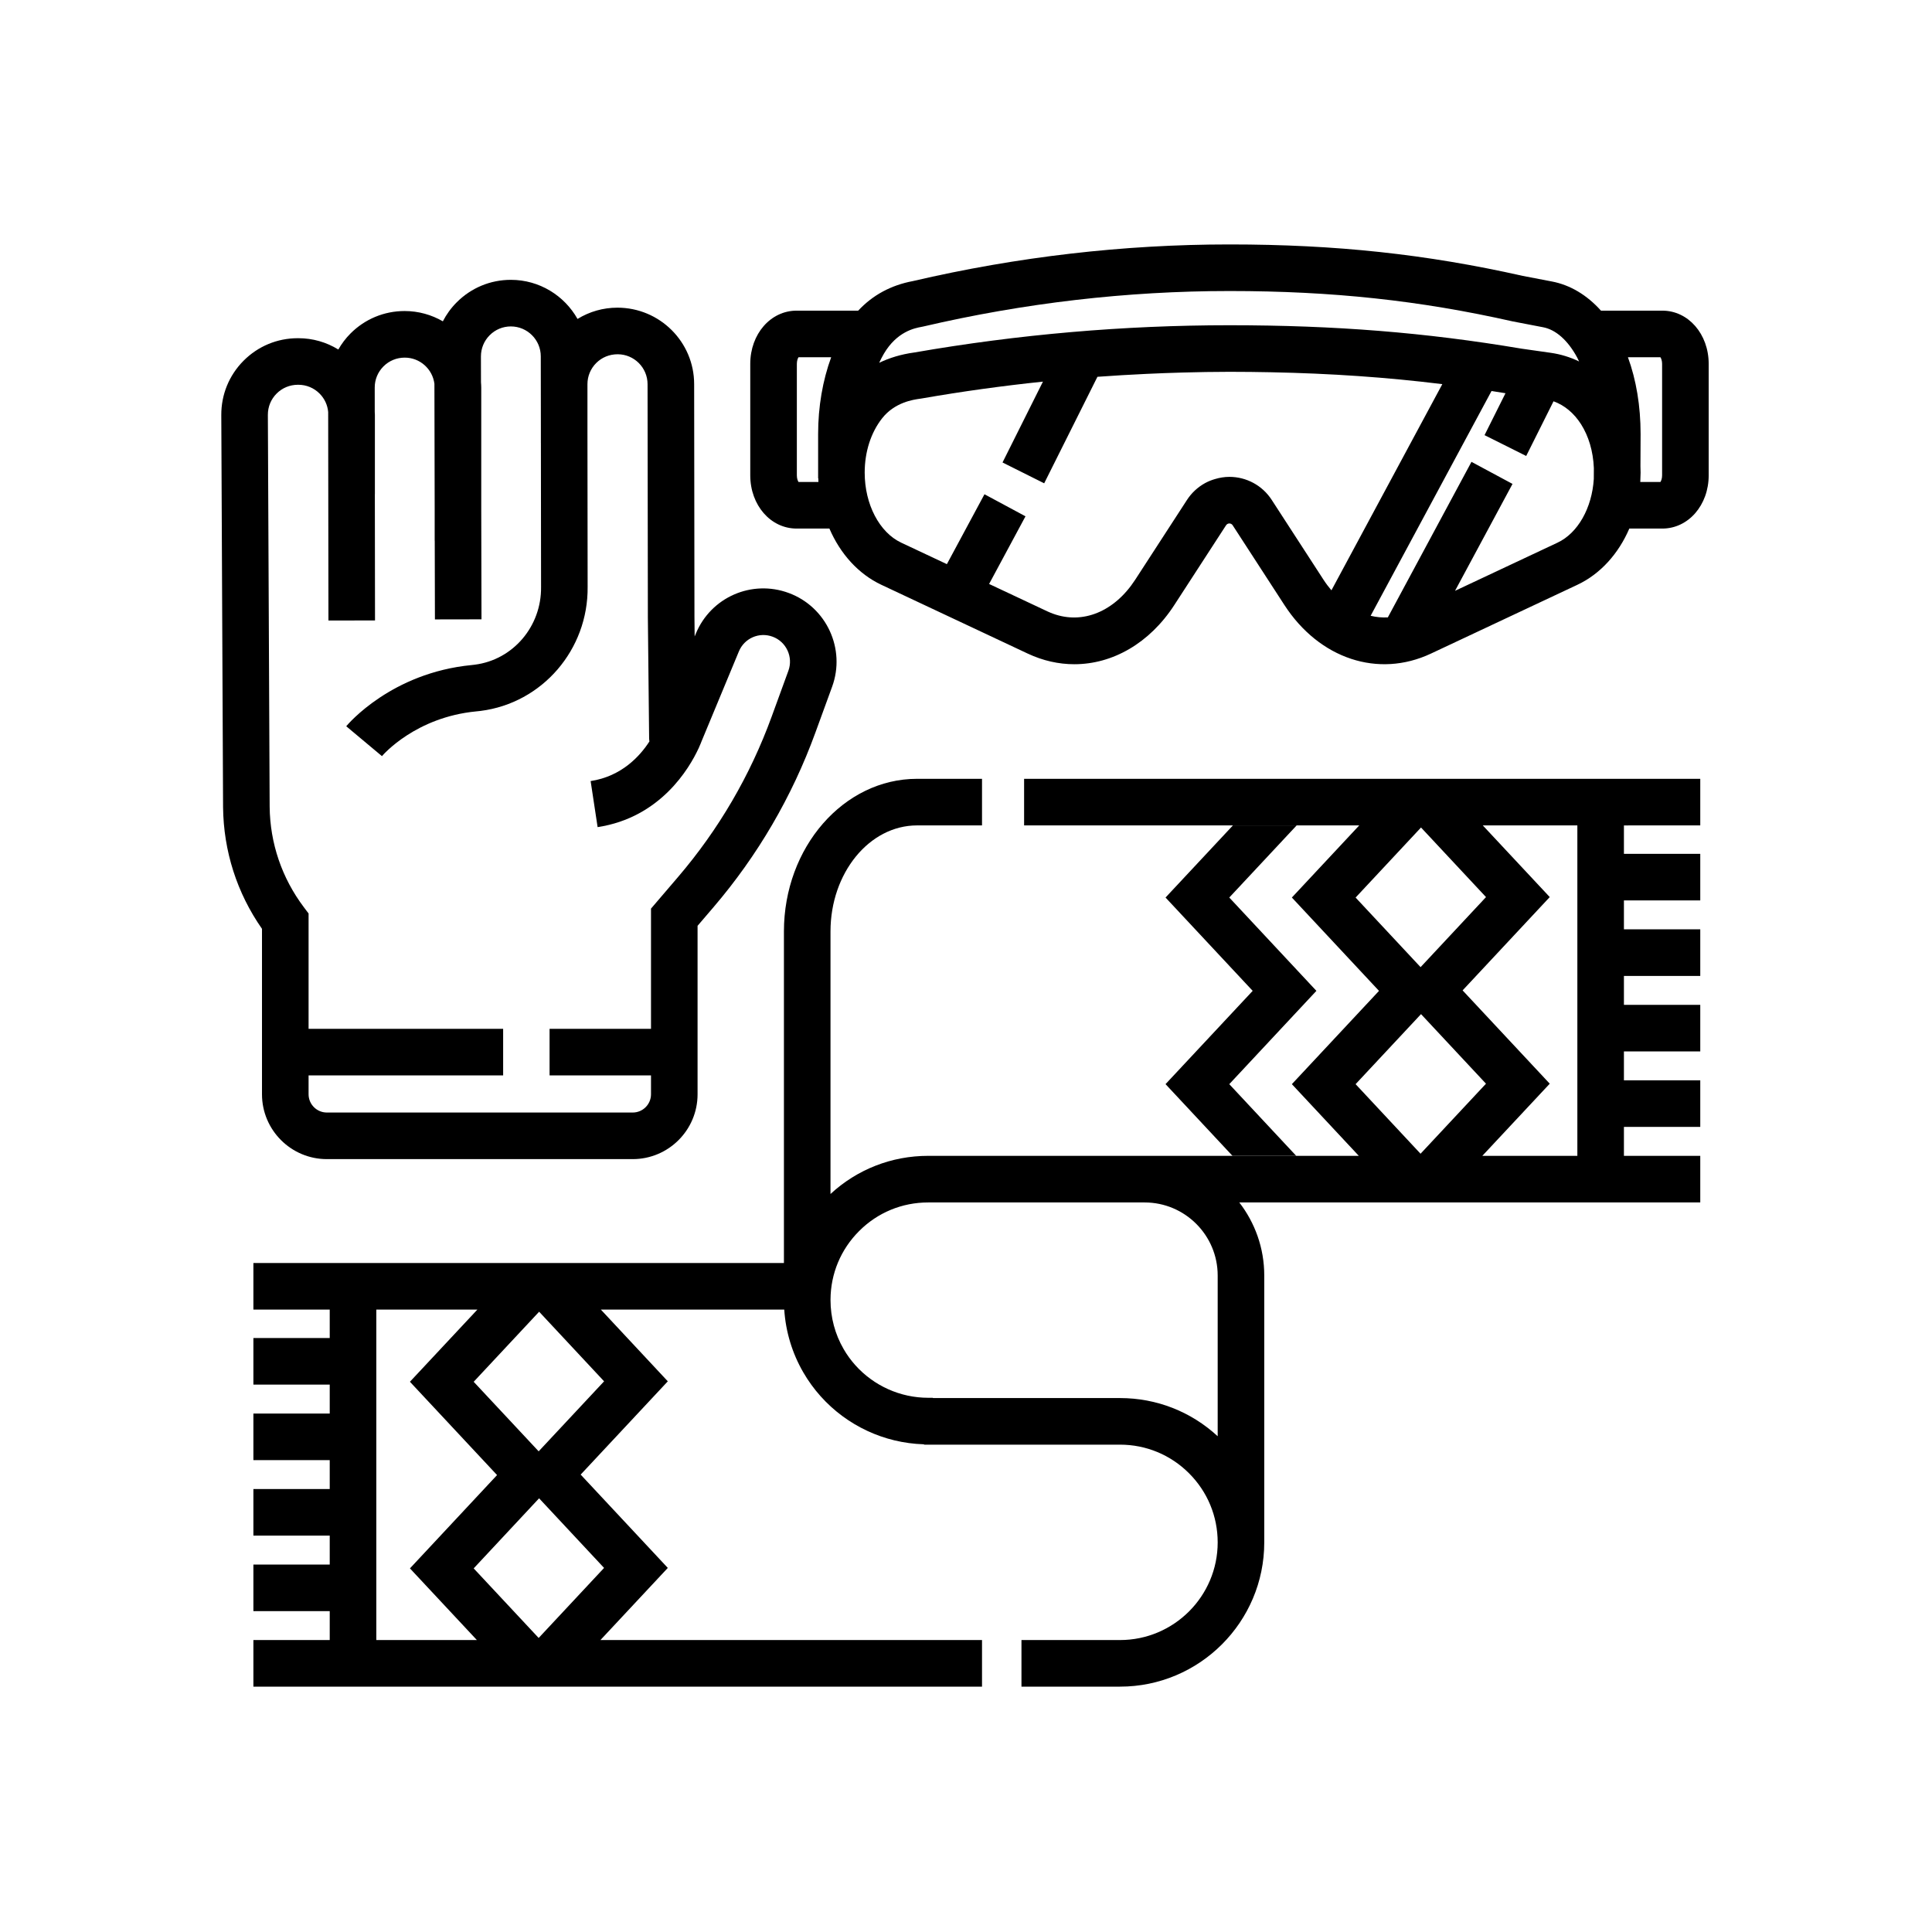<svg xmlns="http://www.w3.org/2000/svg" xmlns:xlink="http://www.w3.org/1999/xlink" width="500" zoomAndPan="magnify" viewBox="0 0 375 375" height="500" preserveAspectRatio="xMidYMid meet" version="1.0"><defs><clipPath id="0cdf15b6e2"><path d="M 42.965 54 L 163 54 L 163 225 L 42.965 225 Z M 42.965 54 " clip-rule="nonzero"/></clipPath><clipPath id="adf17d2470"><path d="M 49 151 L 331 151 L 331 327.621 L 49 327.621 Z M 49 151 " clip-rule="nonzero"/></clipPath><clipPath id="71c285e68f"><path d="M 145 47.121 L 331.715 47.121 L 331.715 129 L 145 129 Z M 145 47.121 " clip-rule="nonzero"/></clipPath></defs><path fill="#000000" d="M 55.375 199.695 L 97.66 199.695 L 97.66 208.734 L 55.375 208.734 Z M 55.375 199.695 " fill-opacity="1" fill-rule="nonzero"/><path fill="#000000" d="M 106.672 199.695 L 130.883 199.695 L 130.883 208.734 L 106.672 208.734 Z M 106.672 199.695 " fill-opacity="1" fill-rule="nonzero"/><g clip-path="url(#0cdf15b6e2)"><path fill="#000000" d="M 153.094 115.098 C 145.918 112.449 138 115.906 135.066 122.973 L 134.832 123.535 L 134.793 119.781 L 134.734 74.551 C 134.727 66.375 128.066 59.719 119.84 59.719 C 119.836 59.719 119.836 59.719 119.832 59.719 C 117.059 59.719 114.406 60.488 112.098 61.906 C 109.547 57.383 104.707 54.316 99.156 54.316 C 95.188 54.316 91.453 55.867 88.648 58.68 C 87.547 59.781 86.652 61.023 85.957 62.367 C 83.773 61.105 81.246 60.371 78.543 60.371 C 78.543 60.371 78.543 60.371 78.539 60.371 C 74.57 60.371 70.84 61.918 68.035 64.727 C 67.094 65.668 66.312 66.719 65.668 67.84 C 63.355 66.418 60.699 65.645 57.914 65.645 C 57.914 65.645 57.914 65.645 57.91 65.645 L 57.797 65.645 C 53.816 65.645 50.082 67.199 47.273 70.02 C 44.469 72.84 42.934 76.586 42.953 80.562 L 43.297 156.668 C 43.387 165.199 45.992 173.328 50.852 180.285 L 50.852 212.398 C 50.852 219.336 56.496 224.984 63.438 224.984 L 122.812 224.984 C 129.754 224.984 135.398 219.336 135.398 212.398 L 135.398 179.699 L 138.48 176.098 C 147.074 166.047 153.727 154.652 158.254 142.23 L 161.516 133.289 C 164.191 125.957 160.414 117.797 153.094 115.098 Z M 153.027 130.188 L 149.766 139.133 C 145.605 150.535 139.5 160.996 131.613 170.219 L 126.359 176.359 L 126.359 212.395 C 126.359 214.352 124.77 215.941 122.816 215.941 L 63.441 215.941 C 61.484 215.941 59.895 214.352 59.895 212.395 L 59.895 177.309 L 58.984 176.098 C 54.711 170.426 52.414 163.676 52.34 156.602 L 51.992 80.523 C 51.988 78.965 52.586 77.5 53.684 76.398 C 54.781 75.293 56.246 74.688 57.801 74.684 L 57.914 74.684 C 57.914 74.684 57.914 74.684 57.918 74.684 C 59.469 74.684 60.926 75.289 62.023 76.387 C 62.996 77.359 63.578 78.613 63.699 79.969 L 63.75 120.441 L 72.789 120.43 L 72.758 95.922 L 72.766 95.922 L 72.766 80.496 C 72.766 80.32 72.746 80.145 72.738 79.969 L 72.734 75.23 C 72.73 73.676 73.332 72.219 74.43 71.117 C 75.527 70.02 76.988 69.414 78.562 69.414 C 81.516 69.414 83.957 71.633 84.32 74.492 L 84.371 98.809 L 84.371 104.945 L 84.383 104.945 L 84.418 120.227 L 93.457 120.211 L 93.41 98.789 L 93.41 75.223 C 93.41 74.879 93.383 74.539 93.359 74.199 L 93.348 69.184 C 93.348 67.629 93.949 66.168 95.047 65.066 C 96.145 63.965 97.605 63.359 99.156 63.359 C 102.355 63.359 104.965 65.965 104.965 69.164 L 104.984 82.969 L 104.984 85.973 L 104.988 85.973 L 105.02 113.953 C 105.102 121.598 99.57 128.074 92.152 129.016 C 91.957 129.043 91.758 129.062 91.555 129.086 C 75.988 130.586 67.555 140.543 67.203 140.965 L 74.137 146.766 C 74.398 146.457 80.691 139.215 92.422 138.082 C 92.719 138.055 93.008 138.023 93.293 137.988 C 105.262 136.465 114.188 126.094 114.059 113.902 L 114.023 83.043 L 114.023 74.57 C 114.023 73.02 114.629 71.559 115.727 70.461 C 116.824 69.367 118.281 68.762 119.883 68.762 C 119.887 68.762 119.887 68.762 119.887 68.762 C 123.086 68.762 125.688 71.367 125.691 74.562 L 125.75 119.836 L 125.996 143.332 C 126 143.527 126.027 143.719 126.055 143.91 C 124.207 146.773 120.645 150.691 114.641 151.605 L 115.996 160.543 C 128.195 158.691 133.793 149.125 135.566 145.312 C 135.582 145.273 135.609 145.238 135.625 145.199 L 135.703 145.008 C 135.934 144.496 136.082 144.125 136.156 143.922 L 143.414 126.445 C 144.48 123.875 147.355 122.617 149.965 123.582 C 152.625 124.562 153.996 127.527 153.027 130.188 Z M 153.027 130.188 " fill-opacity="1" fill-rule="nonzero"/></g><path fill="#000000" d="M 238.602 210.434 L 255.512 192.324 L 238.602 174.211 L 251.68 160.211 L 239.309 160.211 L 226.23 174.211 L 243.145 192.324 L 226.23 210.43 L 239.223 224.348 L 251.594 224.348 Z M 238.602 210.434 " fill-opacity="1" fill-rule="nonzero"/><g clip-path="url(#adf17d2470)"><path fill="#000000" d="M 330.02 160.211 L 330.02 151.168 L 198.777 151.168 L 198.777 160.211 L 263.828 160.211 L 250.75 174.211 L 267.664 192.328 L 250.75 210.434 L 263.742 224.348 L 180.156 224.348 C 173.059 224.348 166.371 226.973 161.199 231.754 L 161.199 180.797 C 161.199 169.445 168.734 160.211 177.996 160.211 L 190.609 160.211 L 190.609 151.168 L 177.996 151.168 C 163.75 151.168 152.16 164.461 152.16 180.797 L 152.16 245.152 L 49.184 245.152 L 49.184 254.195 L 64 254.195 L 64 259.711 L 49.184 259.711 L 49.184 268.75 L 64 268.75 L 64 274.367 L 49.184 274.367 L 49.184 283.406 L 64 283.406 L 64 289.02 L 49.184 289.02 L 49.184 298.062 L 64 298.062 L 64 303.676 L 49.184 303.676 L 49.184 312.719 L 64 312.719 L 64 318.332 L 49.184 318.332 L 49.184 327.375 L 190.609 327.375 L 190.609 318.332 L 116.543 318.332 L 129.621 304.332 L 112.707 286.219 L 129.621 268.113 L 116.629 254.195 L 152.223 254.195 C 152.504 258.496 153.77 262.676 155.926 266.387 C 156.879 268.035 158.008 269.59 159.277 271.008 C 164.391 276.727 171.633 280.094 179.262 280.336 L 179.441 280.406 L 217.391 280.406 C 222.453 280.406 227.211 282.383 230.793 285.965 C 234.379 289.551 236.352 294.312 236.352 299.379 C 236.352 309.828 227.848 318.332 217.391 318.332 L 198.266 318.332 L 198.266 327.375 L 217.391 327.375 C 232.832 327.375 245.391 314.816 245.391 299.379 L 245.391 247.57 C 245.391 242.234 243.578 237.316 240.543 233.391 L 330.02 233.391 L 330.02 224.348 L 315.203 224.348 L 315.203 218.734 L 330.02 218.734 L 330.02 209.695 L 315.203 209.695 L 315.203 204.082 L 330.02 204.082 L 330.02 195.039 L 315.203 195.039 L 315.203 189.426 L 330.02 189.426 L 330.02 180.383 L 315.203 180.383 L 315.203 174.77 L 330.02 174.77 L 330.02 165.727 L 315.203 165.727 L 315.203 160.215 Z M 73.043 318.332 L 73.043 254.195 L 92.656 254.195 L 79.566 268.199 L 96.48 286.309 L 79.57 304.422 L 92.562 318.332 Z M 117.25 304.332 L 104.555 317.926 L 91.941 304.422 L 104.637 290.82 Z M 117.254 268.113 L 104.555 281.703 L 91.941 268.203 L 104.645 254.605 Z M 236.352 278.773 C 231.168 273.988 224.48 271.363 217.391 271.363 L 181.152 271.363 L 181.008 271.309 L 180.156 271.309 C 174.77 271.309 169.613 269 166.016 264.98 C 165.156 264.023 164.395 262.973 163.746 261.848 C 162.082 258.984 161.203 255.703 161.203 252.352 L 161.203 252.238 C 161.227 247.219 163.199 242.496 166.762 238.941 C 170.332 235.363 175.09 233.395 180.152 233.395 L 222.172 233.395 C 229.992 233.395 236.352 239.754 236.352 247.574 Z M 263.121 174.215 L 275.82 160.617 L 288.434 174.125 L 275.734 187.723 Z M 263.121 210.434 L 275.82 196.84 L 288.43 210.344 L 275.727 223.938 Z M 306.164 224.348 L 287.719 224.348 L 300.805 210.344 L 283.891 192.234 L 300.805 174.121 L 287.809 160.211 L 306.164 160.211 Z M 306.164 224.348 " fill-opacity="1" fill-rule="nonzero"/></g><g clip-path="url(#71c285e68f)"><path fill="#000000" d="M 322.66 60.297 L 310.746 60.297 C 308.031 57.262 304.75 55.297 301.184 54.629 L 295.547 53.547 C 276.809 49.332 259.27 47.449 238.688 47.445 C 238.664 47.445 238.641 47.445 238.617 47.445 C 218.105 47.445 197.449 49.836 177.207 54.555 L 177.172 54.562 C 172.922 55.363 169.379 57.289 166.574 60.297 L 154.621 60.297 C 149.578 60.297 145.625 64.832 145.625 70.625 L 145.625 92.262 C 145.625 98.055 149.578 102.594 154.621 102.594 L 160.988 102.594 C 163.094 107.488 166.609 111.414 171.086 113.516 L 199.496 126.867 C 202.453 128.254 205.508 128.926 208.523 128.926 C 215.945 128.926 223.113 124.863 227.93 117.438 L 237.984 101.945 C 238.016 101.895 238.105 101.773 238.258 101.691 C 238.402 101.613 238.547 101.602 238.617 101.602 C 238.875 101.602 239.113 101.73 239.254 101.945 L 249.305 117.438 C 256.082 127.883 267.512 131.672 277.742 126.863 L 306.152 113.516 C 310.629 111.414 314.145 107.488 316.25 102.594 L 322.66 102.594 C 327.703 102.594 331.656 98.055 331.656 92.262 L 331.656 70.625 C 331.652 64.836 327.703 60.297 322.66 60.297 Z M 158.797 84.23 L 158.797 92.836 L 158.836 92.836 C 158.844 93.074 158.84 93.316 158.855 93.551 L 154.992 93.551 C 154.848 93.332 154.668 92.883 154.668 92.266 L 154.668 70.629 C 154.668 70.008 154.848 69.559 154.992 69.34 L 161.332 69.34 C 159.691 73.812 158.797 78.922 158.797 84.23 Z M 171.555 68.668 C 174.098 64.344 177.551 63.691 178.848 63.449 L 179.172 63.383 C 198.766 58.809 218.766 56.488 238.613 56.488 C 238.637 56.488 238.664 56.488 238.684 56.488 C 258.598 56.492 275.543 58.312 293.629 62.387 L 299.5 63.516 C 301.98 63.98 304.332 66.066 306.129 69.398 C 306.262 69.645 306.375 69.906 306.5 70.16 C 304.789 69.328 302.938 68.754 300.969 68.477 L 295.32 67.672 C 276.656 64.531 259.188 63.133 238.688 63.129 C 238.664 63.129 238.641 63.129 238.621 63.129 C 218.172 63.129 197.586 64.91 177.441 68.422 L 177.402 68.426 C 174.906 68.773 172.664 69.449 170.648 70.418 C 170.934 69.809 171.23 69.219 171.555 68.668 Z M 256.887 112.516 L 246.836 97.023 C 245.023 94.23 241.949 92.559 238.617 92.559 C 237.672 92.559 236.734 92.715 235.832 92.984 C 235.18 93.176 234.543 93.422 233.941 93.75 C 232.512 94.527 231.285 95.66 230.402 97.023 L 220.348 112.516 C 216.316 118.727 210.156 121.23 204.387 119.117 C 204.035 118.988 203.688 118.848 203.336 118.684 L 199.281 116.777 L 191.984 113.348 L 199.047 100.215 L 195.91 98.527 L 191.086 95.934 L 183.789 109.5 L 174.926 105.332 C 170.688 103.34 167.836 97.879 167.836 91.742 C 167.836 87.715 169.035 83.973 171.211 81.203 C 173.676 78.07 177.281 77.57 178.641 77.383 L 178.918 77.34 C 186.699 75.984 194.551 74.898 202.434 74.074 L 194.59 89.766 L 202.676 93.809 L 213.012 73.137 C 216.184 72.902 219.359 72.723 222.535 72.57 C 224.871 72.461 227.199 72.371 229.531 72.309 C 232.562 72.227 235.594 72.168 238.617 72.168 C 238.641 72.168 238.664 72.168 238.684 72.168 C 241.414 72.168 244.07 72.203 246.699 72.254 C 258.359 72.488 269.148 73.227 279.953 74.562 L 258.43 114.582 C 257.891 113.945 257.371 113.262 256.887 112.516 Z M 309.355 92.969 C 309.004 98.598 306.266 103.477 302.309 105.332 L 292.293 110.039 L 282.418 114.68 L 293.578 93.926 L 289.121 91.531 L 285.613 89.645 L 269.379 119.836 C 268.254 119.898 267.137 119.789 266.039 119.523 L 289.504 75.895 C 290.402 76.031 291.309 76.176 292.215 76.324 L 288.148 84.461 L 291.887 86.328 L 296.234 88.504 L 301.539 77.891 C 303.695 78.66 305.523 80.219 306.871 82.328 C 308.328 84.613 309.23 87.547 309.367 90.852 C 309.363 91.855 309.359 92.656 309.355 92.969 Z M 322.613 92.266 C 322.613 92.883 322.434 93.332 322.289 93.551 L 318.379 93.551 C 318.387 93.426 318.387 93.293 318.391 93.164 L 318.395 93.164 C 318.395 93.164 318.395 93.121 318.395 93.055 C 318.414 92.617 318.438 92.184 318.438 91.742 C 318.438 91.32 318.426 90.902 318.41 90.488 C 318.422 88.164 318.438 85.051 318.438 84.23 C 318.438 78.812 317.594 73.75 315.98 69.34 L 322.289 69.34 C 322.434 69.559 322.613 70.008 322.613 70.625 Z M 322.613 92.266 " fill-opacity="1" fill-rule="nonzero"/></g></svg>